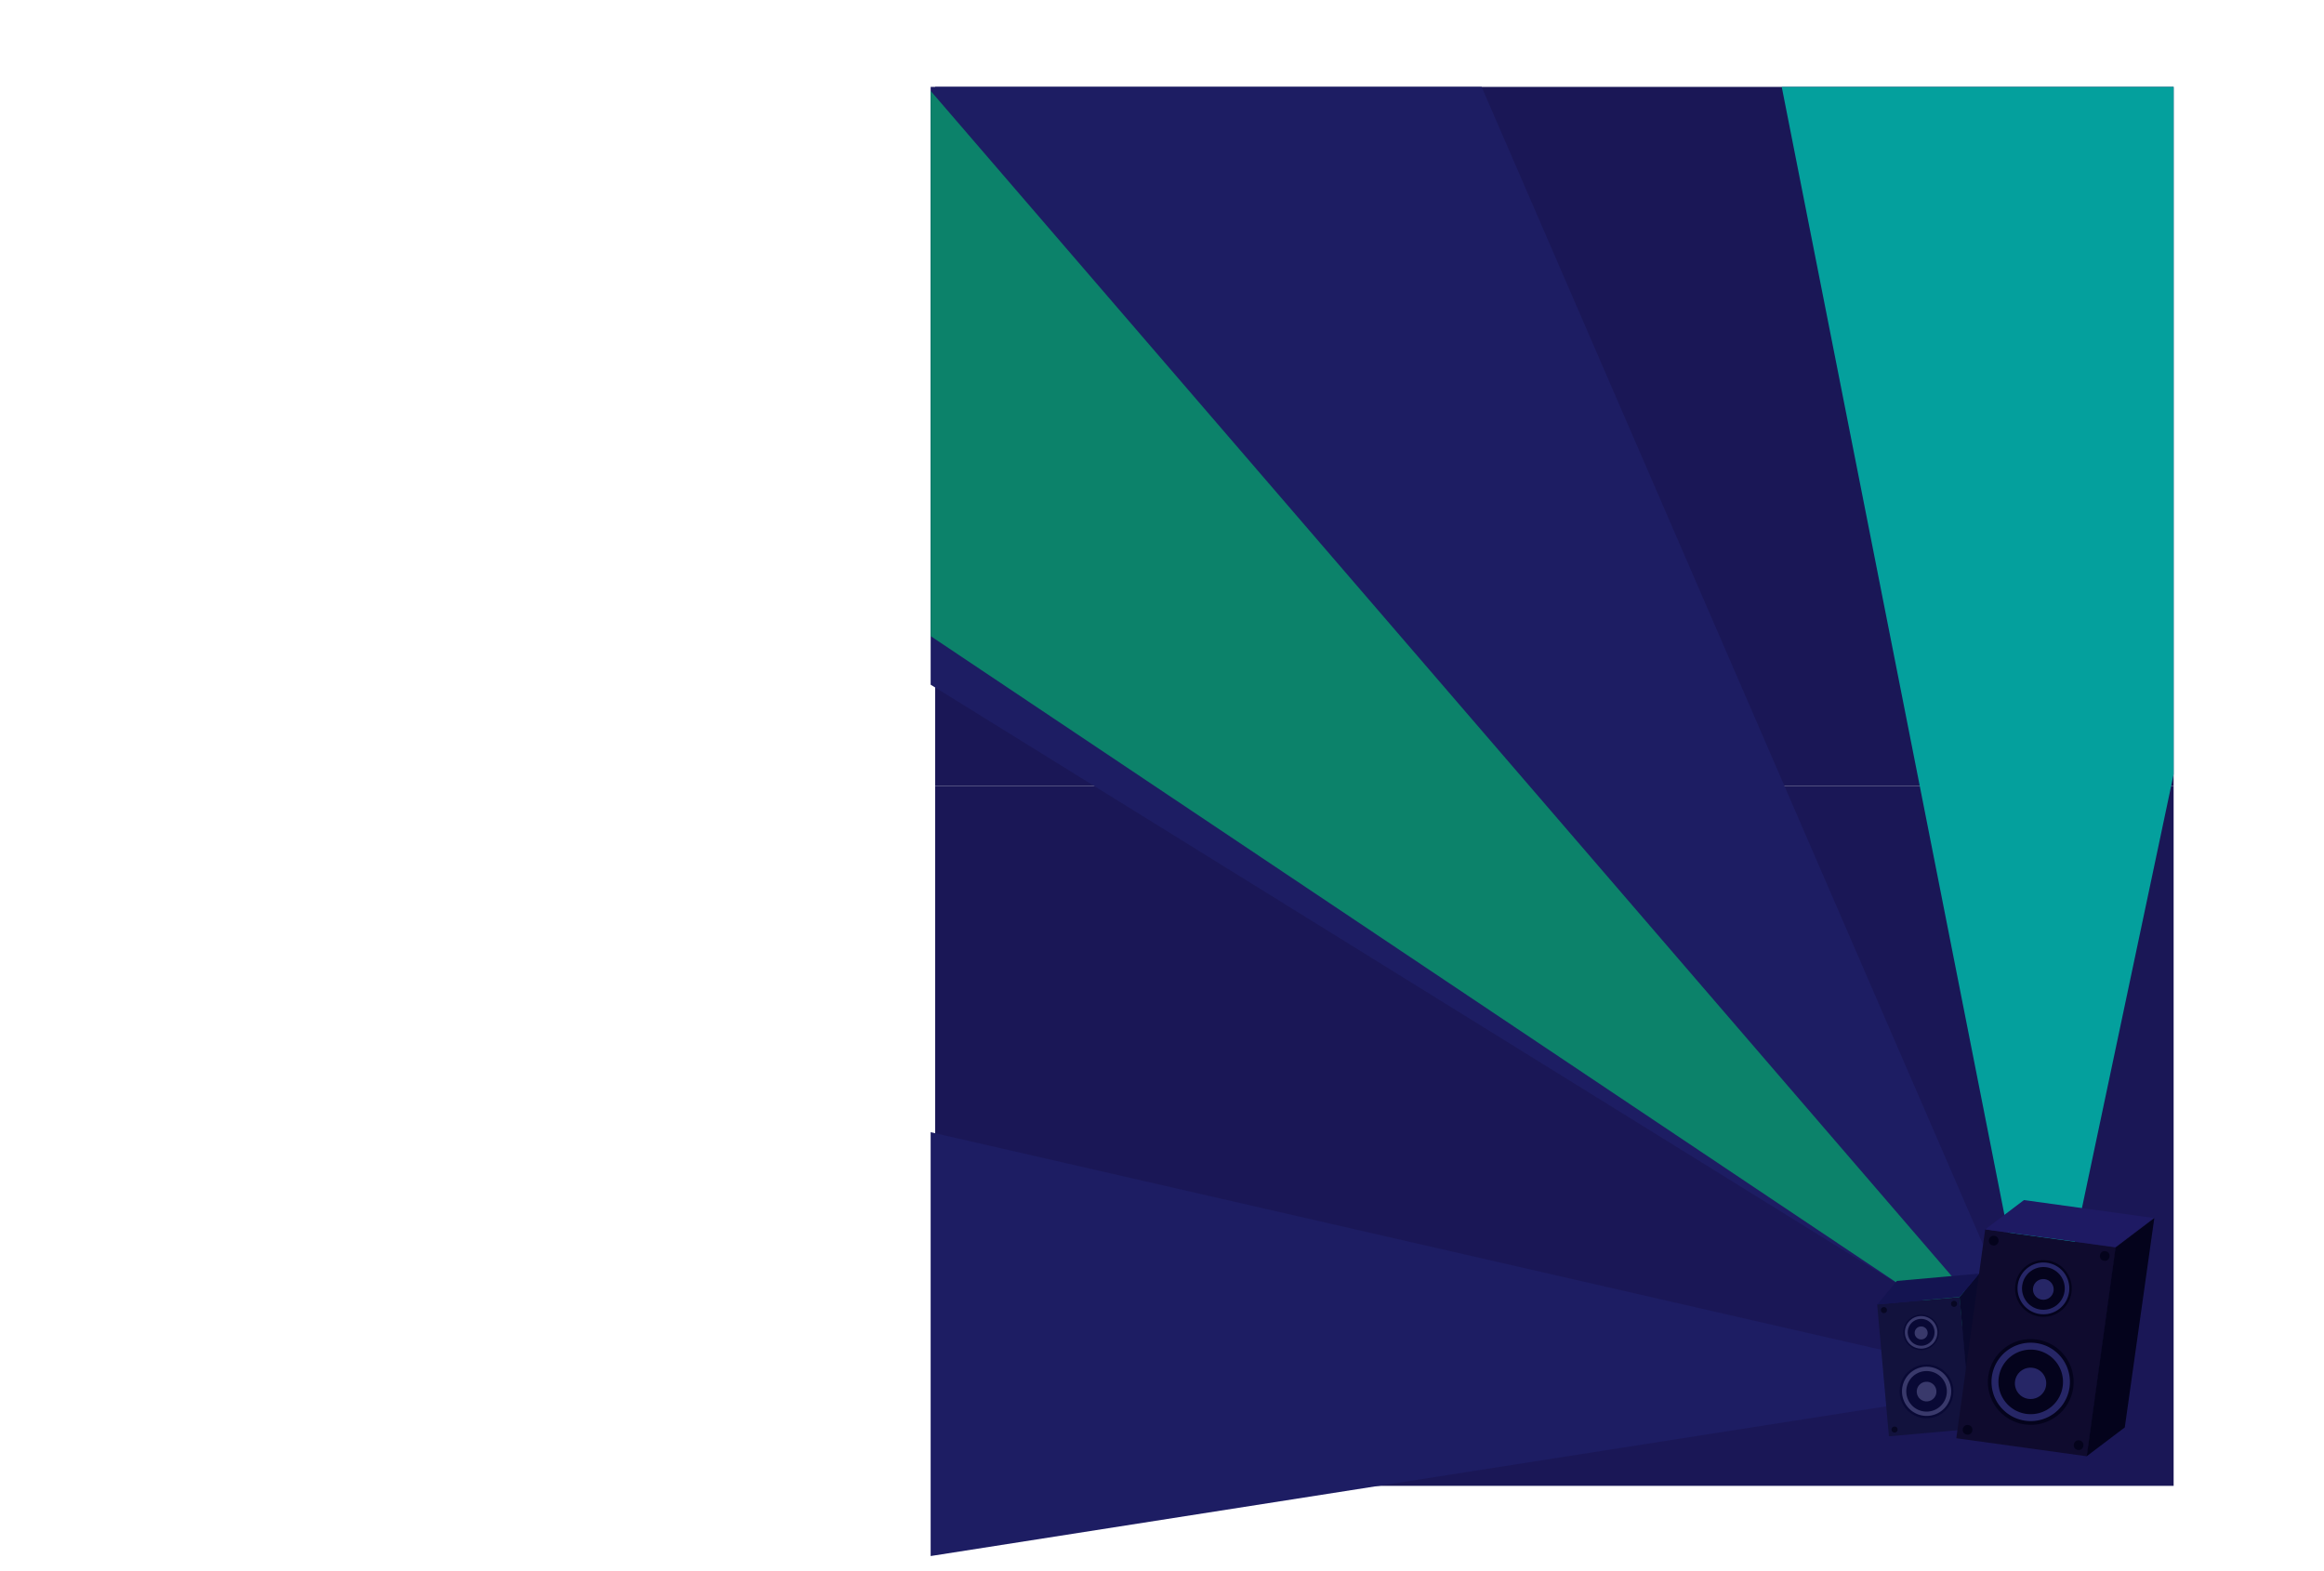 <svg id="Layer_1" data-name="Layer 1" xmlns="http://www.w3.org/2000/svg" xmlns:xlink="http://www.w3.org/1999/xlink" viewBox="0 0 3589.84 2426.84" preserveAspectRatio="none">
  <defs>
    <style>
      .cls-1 {
        fill: none;
      }

      .cls-2 {
        clip-path: url(#clip-path);
      }

      .cls-3 {
        fill: #1a1756;
      }

      .cls-4 {
        fill: #1d1d63;
      }

      .cls-5 {
        fill: #0c826a;
      }

      .cls-6 {
        fill: #04a09d;
      }

      .cls-7 {
        fill: #12123d;
      }

      .cls-8 {
        fill: #090935;
      }

      .cls-9 {
        fill: #39396b;
      }

      .cls-10 {
        fill: #070723;
      }

      .cls-11 {
        fill: #09092d;
      }

      .cls-12 {
        fill: #141451;
      }

      .cls-13 {
        fill: #0f0b2e;
      }

      .cls-14 {
        fill: #04031c;
      }

      .cls-15 {
        fill: #262666;
      }

      .cls-16 {
        fill: #1e1a63;
      }
    </style>
    <clipPath id="clip-path" transform="translate(1440.56 -447.8)">
      <rect class="cls-1" x="-3" y="582" width="1920" height="2271"/>
    </clipPath>
  </defs>
  <title>Background 1</title>
  <g class="cls-2">
    <rect class="cls-3" x="1444.56" y="1214.2" width="1920" height="1081"/>
    <rect class="cls-3" x="1444.56" y="134.2" width="1920" height="1080"/>
    <polygon class="cls-4" points="3147.56 2117.2 2271.33 94.2 0 166.88 3147.56 2117.2"/>
    <polygon class="cls-4" points="3135.53 2137.57 1253.7 1706.83 1289.42 2426.84 3135.53 2137.57"/>
    <polygon class="cls-5" points="3151.27 2129.64 1400.23 97.09 58.86 59.76 3151.27 2129.64"/>
    <polygon class="cls-6" points="3152.97 2164.15 3589.84 96.75 2725.72 0 3152.97 2164.15"/>
    <g>
      <g>
        <rect class="cls-7" x="1467.95" y="2456.63" width="127.99" height="204.52" transform="translate(1219.52 -301.75) rotate(-5.09)"/>
        <circle class="cls-8" cx="1535.34" cy="2597.01" r="41.62" transform="translate(1216.15 -301.3) rotate(-5.09)"/>
        <circle class="cls-9" cx="1535.46" cy="2597.34" r="15.22" transform="translate(1216.12 -301.29) rotate(-5.09)"/>
        <path class="cls-9" d="M1532,2559.12a38,38,0,1,0,41.27,34.51A38,38,0,0,0,1532,2559.12Zm6.16,69.09a31.33,31.33,0,1,1,28.42-34A31.33,31.33,0,0,1,1538.12,2628.21Z" transform="translate(1440.56 -447.8)"/>
        <circle class="cls-10" cx="1469.56" cy="2471.45" r="4.7" transform="translate(1227.03 -307.63) rotate(-5.09)"/>
        <circle class="cls-10" cx="1486.01" cy="2655.99" r="4.7" transform="translate(1210.72 -305.44) rotate(-5.09)"/>
        <circle class="cls-10" cx="1577.89" cy="2461.79" r="4.7" transform="translate(1228.31 -298.06) rotate(-5.09)"/>
        <circle class="cls-10" cx="1594.33" cy="2646.34" r="4.7" transform="translate(1212 -295.87) rotate(-5.09)"/>
        <circle class="cls-8" cx="1527" cy="2505.87" r="27.52" transform="translate(1224.2 -302.4) rotate(-5.09)"/>
        <circle class="cls-9" cx="1527.08" cy="2506.75" r="10.06" transform="translate(1224.12 -302.39) rotate(-5.09)"/>
        <path class="cls-9" d="M1524.77,2480.81a25.16,25.16,0,1,0,27.29,22.82A25.16,25.16,0,0,0,1524.77,2480.81Zm4.07,45.69a20.72,20.72,0,1,1,18.8-22.47A20.72,20.72,0,0,1,1528.84,2526.5Z" transform="translate(1440.56 -447.8)"/>
      </g>
      <polyline class="cls-11" points="3074.75 2171.8 3045.02 2207.36 3026.87 2003.54 3057.11 1967.36"/>
      <polygon class="cls-12" points="2899.69 2015.07 2930.06 1978.68 3057.19 1967.32 3027.08 2003.41 2899.69 2015.07"/>
    </g>
    <g>
      <g>
        <rect class="cls-13" x="1602.71" y="2359.24" width="203.77" height="325.67" transform="translate(1801.9 -657.42) rotate(7.87)"/>
        <circle class="cls-14" cx="1696.26" cy="2582.42" r="66.26" transform="translate(346.52 3461.42) rotate(-82.13)"/>
        <circle class="cls-15" cx="1695.96" cy="2584.53" r="24.22" transform="translate(344.17 3462.95) rotate(-82.13)"/>
        <path class="cls-15" d="M1704.55,2522.43a60.56,60.56,0,1,0,51.7,68.28A60.56,60.56,0,0,0,1704.55,2522.43Zm-15.12,109.4a49.87,49.87,0,1,1,56.23-42.58A49.87,49.87,0,0,1,1689.43,2631.82Z" transform="translate(1440.56 -447.8)"/>
        <circle class="cls-14" cx="1639.03" cy="2364.12" r="7.48" transform="translate(513.36 3216.32) rotate(-82.13)"/>
        <circle class="cls-14" cx="1598.65" cy="2656.32" r="7.48" transform="translate(189.07 3428.52) rotate(-82.13)"/>
        <circle class="cls-14" cx="1810.54" cy="2387.82" r="7.48" transform="translate(637.92 3406.66) rotate(-82.13)"/>
        <circle class="cls-14" cx="1770.16" cy="2680.02" r="7.48" transform="translate(313.62 3618.87) rotate(-82.13)"/>
        <circle class="cls-14" cx="1715.85" cy="2438.04" r="43.82" transform="translate(506.45 3356.21) rotate(-82.13)"/>
        <circle class="cls-15" cx="1715.66" cy="2439.44" r="16.02" transform="translate(504.9 3357.22) rotate(-82.13)"/>
        <path class="cls-15" d="M1721.33,2398.36a40,40,0,1,0,34.19,45.15A40,40,0,0,0,1721.33,2398.36Zm-10,72.34a33,33,0,1,1,37.19-28.16A33,33,0,0,1,1711.33,2470.71Z" transform="translate(1440.56 -447.8)"/>
      </g>
      <polyline class="cls-14" points="3282.13 2204.89 3223.31 2249.43 3267.88 1926.88 3327.72 1881.58"/>
      <polygon class="cls-16" points="3066.51 1899.06 3126.35 1853.75 3326.83 1881.45 3267.5 1926.37 3066.51 1899.06"/>
    </g>
  </g>
</svg>
